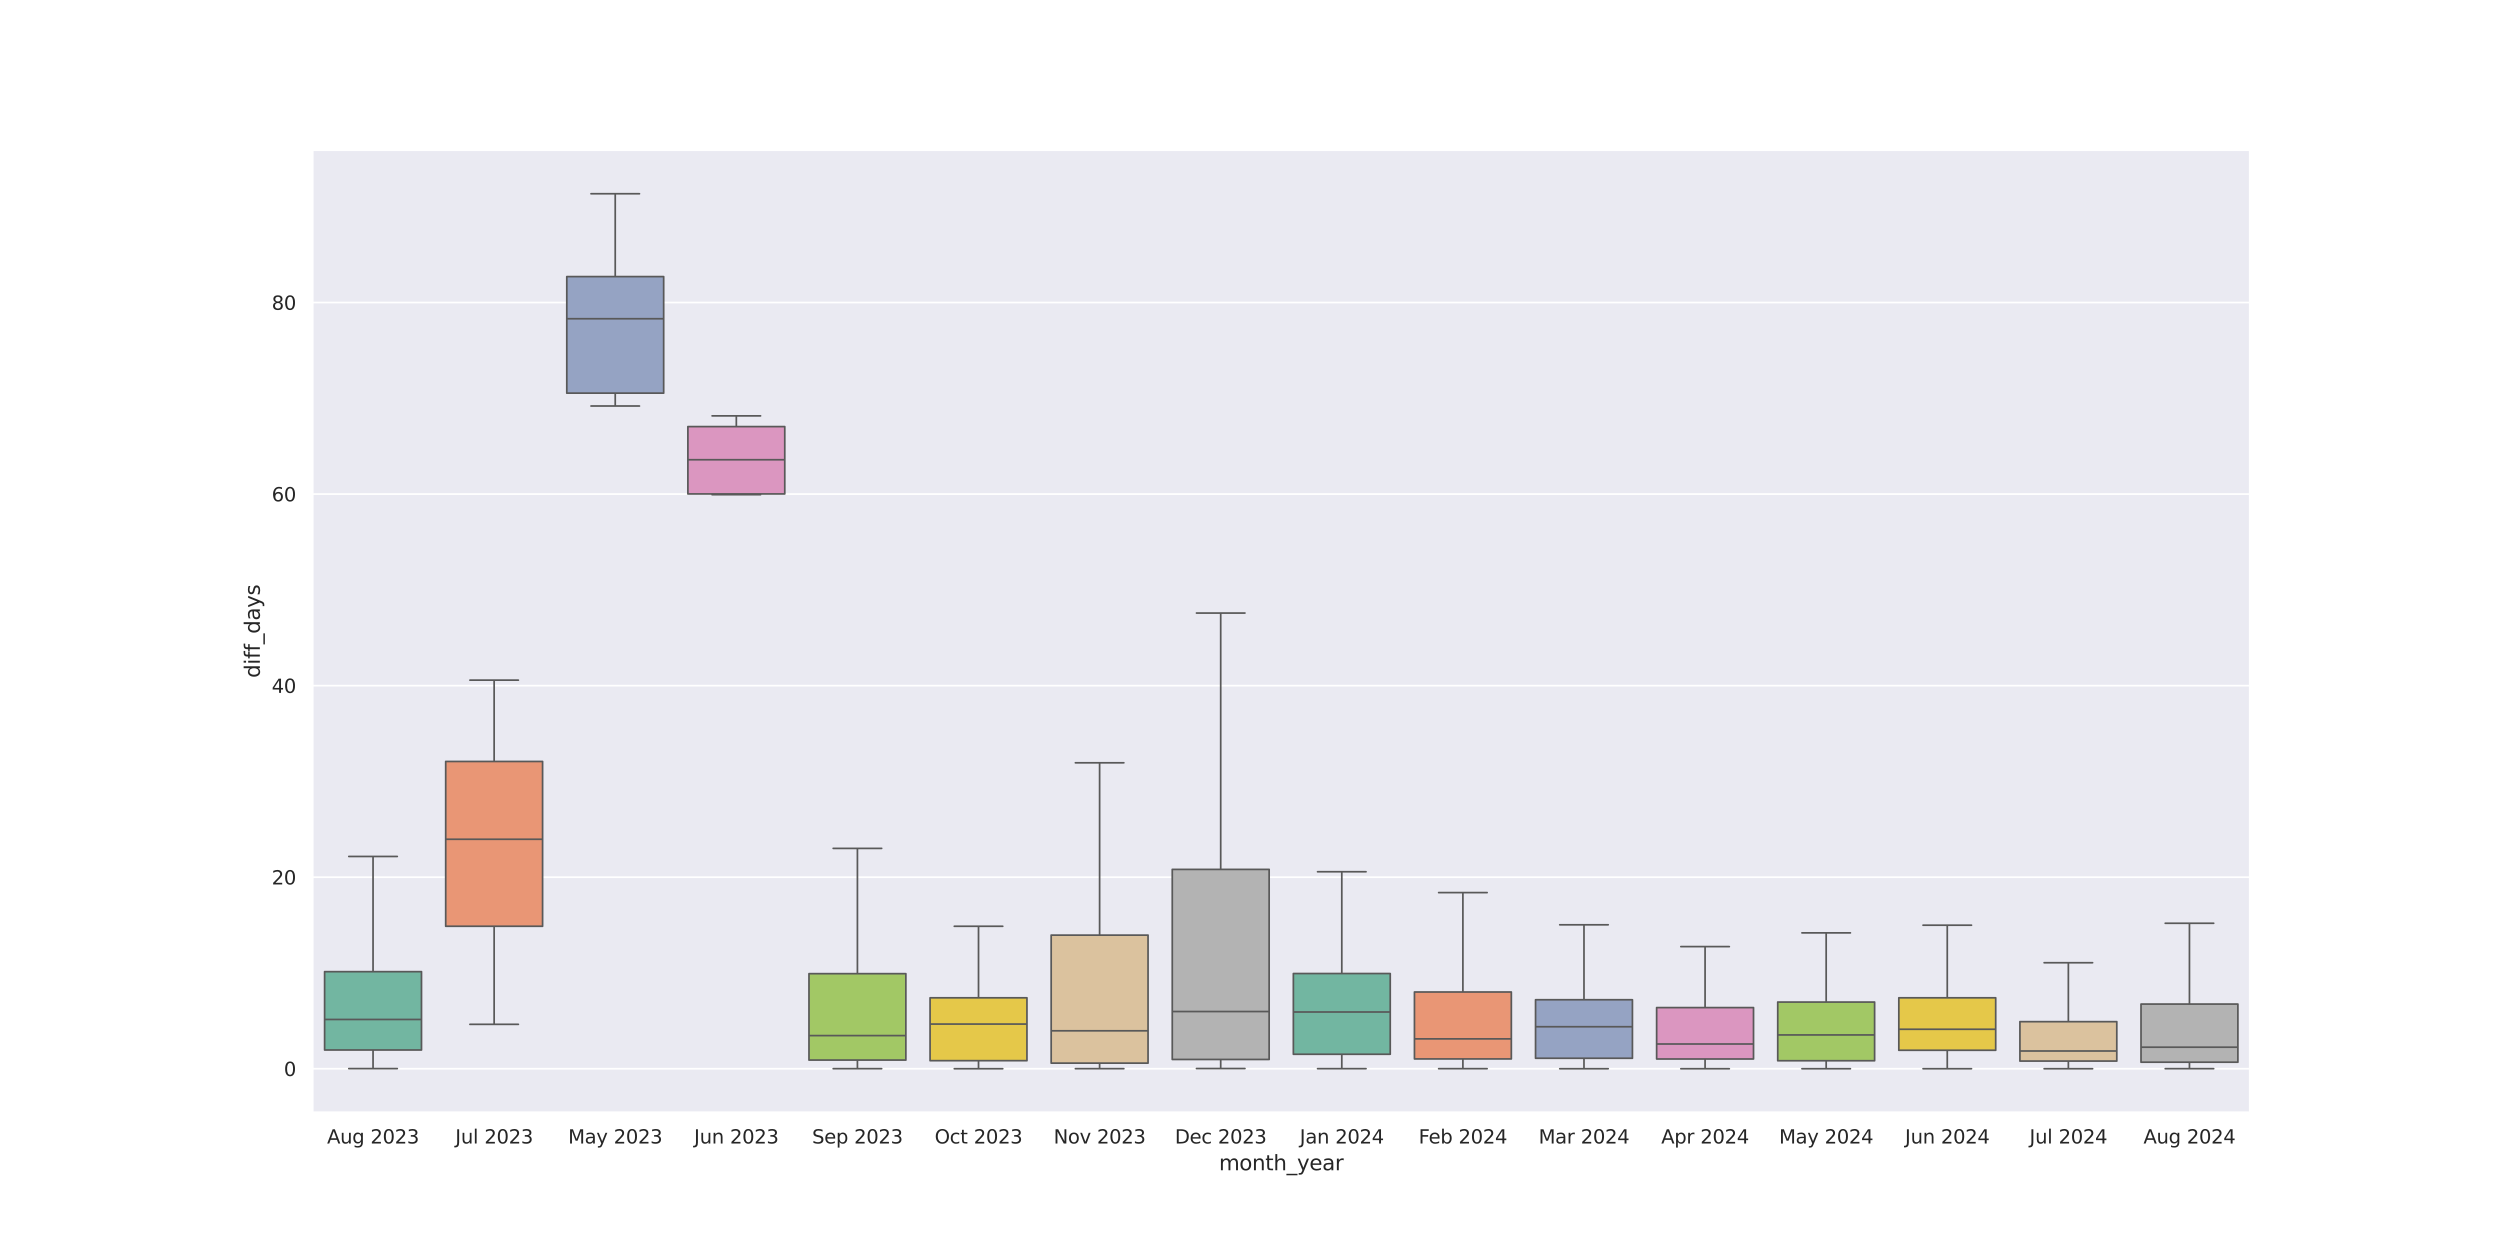 <?xml version="1.0" encoding="utf-8" standalone="no"?>
<!DOCTYPE svg PUBLIC "-//W3C//DTD SVG 1.1//EN"
  "http://www.w3.org/Graphics/SVG/1.1/DTD/svg11.dtd">
<svg xmlns:xlink="http://www.w3.org/1999/xlink" width="1440pt" height="720pt" viewBox="0 0 1440 720" xmlns="http://www.w3.org/2000/svg" version="1.1">
 <defs>
  <style type="text/css">*{stroke-linejoin: round; stroke-linecap: butt}</style>
 </defs>
 <g id="figure_1">
  <g id="patch_1">
   <path d="M 0 720 
L 1440 720 
L 1440 0 
L 0 0 
z
" style="fill: #ffffff"/>
  </g>
  <g id="axes_1">
   <g id="patch_2">
    <path d="M 180 640.8 
L 1296 640.8 
L 1296 86.4 
L 180 86.4 
z
" style="fill: #eaeaf2"/>
   </g>
   <g id="matplotlib.axis_1">
    <g id="xtick_1">
     <g id="text_1">
      <!-- Aug 2023 -->
      <g style="fill: #262626" transform="translate(188.39 658.658) scale(0.11 -0.11)">
       <defs>
        <path id="DejaVuSans-41" d="M 2188 4044 
L 1331 1722 
L 3047 1722 
L 2188 4044 
z
M 1831 4666 
L 2547 4666 
L 4325 0 
L 3669 0 
L 3244 1197 
L 1141 1197 
L 716 0 
L 50 0 
L 1831 4666 
z
" transform="scale(0.016)"/>
        <path id="DejaVuSans-75" d="M 544 1381 
L 544 3500 
L 1119 3500 
L 1119 1403 
Q 1119 906 1312 657 
Q 1506 409 1894 409 
Q 2359 409 2629 706 
Q 2900 1003 2900 1516 
L 2900 3500 
L 3475 3500 
L 3475 0 
L 2900 0 
L 2900 538 
Q 2691 219 2414 64 
Q 2138 -91 1772 -91 
Q 1169 -91 856 284 
Q 544 659 544 1381 
z
M 1991 3584 
L 1991 3584 
z
" transform="scale(0.016)"/>
        <path id="DejaVuSans-67" d="M 2906 1791 
Q 2906 2416 2648 2759 
Q 2391 3103 1925 3103 
Q 1463 3103 1205 2759 
Q 947 2416 947 1791 
Q 947 1169 1205 825 
Q 1463 481 1925 481 
Q 2391 481 2648 825 
Q 2906 1169 2906 1791 
z
M 3481 434 
Q 3481 -459 3084 -895 
Q 2688 -1331 1869 -1331 
Q 1566 -1331 1297 -1286 
Q 1028 -1241 775 -1147 
L 775 -588 
Q 1028 -725 1275 -790 
Q 1522 -856 1778 -856 
Q 2344 -856 2625 -561 
Q 2906 -266 2906 331 
L 2906 616 
Q 2728 306 2450 153 
Q 2172 0 1784 0 
Q 1141 0 747 490 
Q 353 981 353 1791 
Q 353 2603 747 3093 
Q 1141 3584 1784 3584 
Q 2172 3584 2450 3431 
Q 2728 3278 2906 2969 
L 2906 3500 
L 3481 3500 
L 3481 434 
z
" transform="scale(0.016)"/>
        <path id="DejaVuSans-20" transform="scale(0.016)"/>
        <path id="DejaVuSans-32" d="M 1228 531 
L 3431 531 
L 3431 0 
L 469 0 
L 469 531 
Q 828 903 1448 1529 
Q 2069 2156 2228 2338 
Q 2531 2678 2651 2914 
Q 2772 3150 2772 3378 
Q 2772 3750 2511 3984 
Q 2250 4219 1831 4219 
Q 1534 4219 1204 4116 
Q 875 4013 500 3803 
L 500 4441 
Q 881 4594 1212 4672 
Q 1544 4750 1819 4750 
Q 2544 4750 2975 4387 
Q 3406 4025 3406 3419 
Q 3406 3131 3298 2873 
Q 3191 2616 2906 2266 
Q 2828 2175 2409 1742 
Q 1991 1309 1228 531 
z
" transform="scale(0.016)"/>
        <path id="DejaVuSans-30" d="M 2034 4250 
Q 1547 4250 1301 3770 
Q 1056 3291 1056 2328 
Q 1056 1369 1301 889 
Q 1547 409 2034 409 
Q 2525 409 2770 889 
Q 3016 1369 3016 2328 
Q 3016 3291 2770 3770 
Q 2525 4250 2034 4250 
z
M 2034 4750 
Q 2819 4750 3233 4129 
Q 3647 3509 3647 2328 
Q 3647 1150 3233 529 
Q 2819 -91 2034 -91 
Q 1250 -91 836 529 
Q 422 1150 422 2328 
Q 422 3509 836 4129 
Q 1250 4750 2034 4750 
z
" transform="scale(0.016)"/>
        <path id="DejaVuSans-33" d="M 2597 2516 
Q 3050 2419 3304 2112 
Q 3559 1806 3559 1356 
Q 3559 666 3084 287 
Q 2609 -91 1734 -91 
Q 1441 -91 1130 -33 
Q 819 25 488 141 
L 488 750 
Q 750 597 1062 519 
Q 1375 441 1716 441 
Q 2309 441 2620 675 
Q 2931 909 2931 1356 
Q 2931 1769 2642 2001 
Q 2353 2234 1838 2234 
L 1294 2234 
L 1294 2753 
L 1863 2753 
Q 2328 2753 2575 2939 
Q 2822 3125 2822 3475 
Q 2822 3834 2567 4026 
Q 2313 4219 1838 4219 
Q 1578 4219 1281 4162 
Q 984 4106 628 3988 
L 628 4550 
Q 988 4650 1302 4700 
Q 1616 4750 1894 4750 
Q 2613 4750 3031 4423 
Q 3450 4097 3450 3541 
Q 3450 3153 3228 2886 
Q 3006 2619 2597 2516 
z
" transform="scale(0.016)"/>
       </defs>
       <use xlink:href="#DejaVuSans-41"/>
       <use xlink:href="#DejaVuSans-75" x="68.408"/>
       <use xlink:href="#DejaVuSans-67" x="131.787"/>
       <use xlink:href="#DejaVuSans-20" x="195.264"/>
       <use xlink:href="#DejaVuSans-32" x="227.051"/>
       <use xlink:href="#DejaVuSans-30" x="290.674"/>
       <use xlink:href="#DejaVuSans-32" x="354.297"/>
       <use xlink:href="#DejaVuSans-33" x="417.92"/>
      </g>
     </g>
    </g>
    <g id="xtick_2">
     <g id="text_2">
      <!-- Jul 2023 -->
      <g style="fill: #262626" transform="translate(262.243 658.658) scale(0.11 -0.11)">
       <defs>
        <path id="DejaVuSans-4a" d="M 628 4666 
L 1259 4666 
L 1259 325 
Q 1259 -519 939 -900 
Q 619 -1281 -91 -1281 
L -331 -1281 
L -331 -750 
L -134 -750 
Q 284 -750 456 -515 
Q 628 -281 628 325 
L 628 4666 
z
" transform="scale(0.016)"/>
        <path id="DejaVuSans-6c" d="M 603 4863 
L 1178 4863 
L 1178 0 
L 603 0 
L 603 4863 
z
" transform="scale(0.016)"/>
       </defs>
       <use xlink:href="#DejaVuSans-4a"/>
       <use xlink:href="#DejaVuSans-75" x="29.492"/>
       <use xlink:href="#DejaVuSans-6c" x="92.871"/>
       <use xlink:href="#DejaVuSans-20" x="120.654"/>
       <use xlink:href="#DejaVuSans-32" x="152.441"/>
       <use xlink:href="#DejaVuSans-30" x="216.064"/>
       <use xlink:href="#DejaVuSans-32" x="279.688"/>
       <use xlink:href="#DejaVuSans-33" x="343.311"/>
      </g>
     </g>
    </g>
    <g id="xtick_3">
     <g id="text_3">
      <!-- May 2023 -->
      <g style="fill: #262626" transform="translate(327.258 658.658) scale(0.11 -0.11)">
       <defs>
        <path id="DejaVuSans-4d" d="M 628 4666 
L 1569 4666 
L 2759 1491 
L 3956 4666 
L 4897 4666 
L 4897 0 
L 4281 0 
L 4281 4097 
L 3078 897 
L 2444 897 
L 1241 4097 
L 1241 0 
L 628 0 
L 628 4666 
z
" transform="scale(0.016)"/>
        <path id="DejaVuSans-61" d="M 2194 1759 
Q 1497 1759 1228 1600 
Q 959 1441 959 1056 
Q 959 750 1161 570 
Q 1363 391 1709 391 
Q 2188 391 2477 730 
Q 2766 1069 2766 1631 
L 2766 1759 
L 2194 1759 
z
M 3341 1997 
L 3341 0 
L 2766 0 
L 2766 531 
Q 2569 213 2275 61 
Q 1981 -91 1556 -91 
Q 1019 -91 701 211 
Q 384 513 384 1019 
Q 384 1609 779 1909 
Q 1175 2209 1959 2209 
L 2766 2209 
L 2766 2266 
Q 2766 2663 2505 2880 
Q 2244 3097 1772 3097 
Q 1472 3097 1187 3025 
Q 903 2953 641 2809 
L 641 3341 
Q 956 3463 1253 3523 
Q 1550 3584 1831 3584 
Q 2591 3584 2966 3190 
Q 3341 2797 3341 1997 
z
" transform="scale(0.016)"/>
        <path id="DejaVuSans-79" d="M 2059 -325 
Q 1816 -950 1584 -1140 
Q 1353 -1331 966 -1331 
L 506 -1331 
L 506 -850 
L 844 -850 
Q 1081 -850 1212 -737 
Q 1344 -625 1503 -206 
L 1606 56 
L 191 3500 
L 800 3500 
L 1894 763 
L 2988 3500 
L 3597 3500 
L 2059 -325 
z
" transform="scale(0.016)"/>
       </defs>
       <use xlink:href="#DejaVuSans-4d"/>
       <use xlink:href="#DejaVuSans-61" x="86.279"/>
       <use xlink:href="#DejaVuSans-79" x="147.559"/>
       <use xlink:href="#DejaVuSans-20" x="206.738"/>
       <use xlink:href="#DejaVuSans-32" x="238.525"/>
       <use xlink:href="#DejaVuSans-30" x="302.148"/>
       <use xlink:href="#DejaVuSans-32" x="365.771"/>
       <use xlink:href="#DejaVuSans-33" x="429.395"/>
      </g>
     </g>
    </g>
    <g id="xtick_4">
     <g id="text_4">
      <!-- Jun 2023 -->
      <g style="fill: #262626" transform="translate(399.786 658.658) scale(0.11 -0.11)">
       <defs>
        <path id="DejaVuSans-6e" d="M 3513 2113 
L 3513 0 
L 2938 0 
L 2938 2094 
Q 2938 2591 2744 2837 
Q 2550 3084 2163 3084 
Q 1697 3084 1428 2787 
Q 1159 2491 1159 1978 
L 1159 0 
L 581 0 
L 581 3500 
L 1159 3500 
L 1159 2956 
Q 1366 3272 1645 3428 
Q 1925 3584 2291 3584 
Q 2894 3584 3203 3211 
Q 3513 2838 3513 2113 
z
" transform="scale(0.016)"/>
       </defs>
       <use xlink:href="#DejaVuSans-4a"/>
       <use xlink:href="#DejaVuSans-75" x="29.492"/>
       <use xlink:href="#DejaVuSans-6e" x="92.871"/>
       <use xlink:href="#DejaVuSans-20" x="156.25"/>
       <use xlink:href="#DejaVuSans-32" x="188.037"/>
       <use xlink:href="#DejaVuSans-30" x="251.66"/>
       <use xlink:href="#DejaVuSans-32" x="315.283"/>
       <use xlink:href="#DejaVuSans-33" x="378.906"/>
      </g>
     </g>
    </g>
    <g id="xtick_5">
     <g id="text_5">
      <!-- Sep 2023 -->
      <g style="fill: #262626" transform="translate(467.762 658.658) scale(0.11 -0.11)">
       <defs>
        <path id="DejaVuSans-53" d="M 3425 4513 
L 3425 3897 
Q 3066 4069 2747 4153 
Q 2428 4238 2131 4238 
Q 1616 4238 1336 4038 
Q 1056 3838 1056 3469 
Q 1056 3159 1242 3001 
Q 1428 2844 1947 2747 
L 2328 2669 
Q 3034 2534 3370 2195 
Q 3706 1856 3706 1288 
Q 3706 609 3251 259 
Q 2797 -91 1919 -91 
Q 1588 -91 1214 -16 
Q 841 59 441 206 
L 441 856 
Q 825 641 1194 531 
Q 1563 422 1919 422 
Q 2459 422 2753 634 
Q 3047 847 3047 1241 
Q 3047 1584 2836 1778 
Q 2625 1972 2144 2069 
L 1759 2144 
Q 1053 2284 737 2584 
Q 422 2884 422 3419 
Q 422 4038 858 4394 
Q 1294 4750 2059 4750 
Q 2388 4750 2728 4690 
Q 3069 4631 3425 4513 
z
" transform="scale(0.016)"/>
        <path id="DejaVuSans-65" d="M 3597 1894 
L 3597 1613 
L 953 1613 
Q 991 1019 1311 708 
Q 1631 397 2203 397 
Q 2534 397 2845 478 
Q 3156 559 3463 722 
L 3463 178 
Q 3153 47 2828 -22 
Q 2503 -91 2169 -91 
Q 1331 -91 842 396 
Q 353 884 353 1716 
Q 353 2575 817 3079 
Q 1281 3584 2069 3584 
Q 2775 3584 3186 3129 
Q 3597 2675 3597 1894 
z
M 3022 2063 
Q 3016 2534 2758 2815 
Q 2500 3097 2075 3097 
Q 1594 3097 1305 2825 
Q 1016 2553 972 2059 
L 3022 2063 
z
" transform="scale(0.016)"/>
        <path id="DejaVuSans-70" d="M 1159 525 
L 1159 -1331 
L 581 -1331 
L 581 3500 
L 1159 3500 
L 1159 2969 
Q 1341 3281 1617 3432 
Q 1894 3584 2278 3584 
Q 2916 3584 3314 3078 
Q 3713 2572 3713 1747 
Q 3713 922 3314 415 
Q 2916 -91 2278 -91 
Q 1894 -91 1617 61 
Q 1341 213 1159 525 
z
M 3116 1747 
Q 3116 2381 2855 2742 
Q 2594 3103 2138 3103 
Q 1681 3103 1420 2742 
Q 1159 2381 1159 1747 
Q 1159 1113 1420 752 
Q 1681 391 2138 391 
Q 2594 391 2855 752 
Q 3116 1113 3116 1747 
z
" transform="scale(0.016)"/>
       </defs>
       <use xlink:href="#DejaVuSans-53"/>
       <use xlink:href="#DejaVuSans-65" x="63.477"/>
       <use xlink:href="#DejaVuSans-70" x="125"/>
       <use xlink:href="#DejaVuSans-20" x="188.477"/>
       <use xlink:href="#DejaVuSans-32" x="220.264"/>
       <use xlink:href="#DejaVuSans-30" x="283.887"/>
       <use xlink:href="#DejaVuSans-32" x="347.51"/>
       <use xlink:href="#DejaVuSans-33" x="411.133"/>
      </g>
     </g>
    </g>
    <g id="xtick_6">
     <g id="text_6">
      <!-- Oct 2023 -->
      <g style="fill: #262626" transform="translate(538.37 658.658) scale(0.11 -0.11)">
       <defs>
        <path id="DejaVuSans-4f" d="M 2522 4238 
Q 1834 4238 1429 3725 
Q 1025 3213 1025 2328 
Q 1025 1447 1429 934 
Q 1834 422 2522 422 
Q 3209 422 3611 934 
Q 4013 1447 4013 2328 
Q 4013 3213 3611 3725 
Q 3209 4238 2522 4238 
z
M 2522 4750 
Q 3503 4750 4090 4092 
Q 4678 3434 4678 2328 
Q 4678 1225 4090 567 
Q 3503 -91 2522 -91 
Q 1538 -91 948 565 
Q 359 1222 359 2328 
Q 359 3434 948 4092 
Q 1538 4750 2522 4750 
z
" transform="scale(0.016)"/>
        <path id="DejaVuSans-63" d="M 3122 3366 
L 3122 2828 
Q 2878 2963 2633 3030 
Q 2388 3097 2138 3097 
Q 1578 3097 1268 2742 
Q 959 2388 959 1747 
Q 959 1106 1268 751 
Q 1578 397 2138 397 
Q 2388 397 2633 464 
Q 2878 531 3122 666 
L 3122 134 
Q 2881 22 2623 -34 
Q 2366 -91 2075 -91 
Q 1284 -91 818 406 
Q 353 903 353 1747 
Q 353 2603 823 3093 
Q 1294 3584 2113 3584 
Q 2378 3584 2631 3529 
Q 2884 3475 3122 3366 
z
" transform="scale(0.016)"/>
        <path id="DejaVuSans-74" d="M 1172 4494 
L 1172 3500 
L 2356 3500 
L 2356 3053 
L 1172 3053 
L 1172 1153 
Q 1172 725 1289 603 
Q 1406 481 1766 481 
L 2356 481 
L 2356 0 
L 1766 0 
Q 1100 0 847 248 
Q 594 497 594 1153 
L 594 3053 
L 172 3053 
L 172 3500 
L 594 3500 
L 594 4494 
L 1172 4494 
z
" transform="scale(0.016)"/>
       </defs>
       <use xlink:href="#DejaVuSans-4f"/>
       <use xlink:href="#DejaVuSans-63" x="78.711"/>
       <use xlink:href="#DejaVuSans-74" x="133.691"/>
       <use xlink:href="#DejaVuSans-20" x="172.9"/>
       <use xlink:href="#DejaVuSans-32" x="204.688"/>
       <use xlink:href="#DejaVuSans-30" x="268.311"/>
       <use xlink:href="#DejaVuSans-32" x="331.934"/>
       <use xlink:href="#DejaVuSans-33" x="395.557"/>
      </g>
     </g>
    </g>
    <g id="xtick_7">
     <g id="text_7">
      <!-- Nov 2023 -->
      <g style="fill: #262626" transform="translate(606.894 658.658) scale(0.11 -0.11)">
       <defs>
        <path id="DejaVuSans-4e" d="M 628 4666 
L 1478 4666 
L 3547 763 
L 3547 4666 
L 4159 4666 
L 4159 0 
L 3309 0 
L 1241 3903 
L 1241 0 
L 628 0 
L 628 4666 
z
" transform="scale(0.016)"/>
        <path id="DejaVuSans-6f" d="M 1959 3097 
Q 1497 3097 1228 2736 
Q 959 2375 959 1747 
Q 959 1119 1226 758 
Q 1494 397 1959 397 
Q 2419 397 2687 759 
Q 2956 1122 2956 1747 
Q 2956 2369 2687 2733 
Q 2419 3097 1959 3097 
z
M 1959 3584 
Q 2709 3584 3137 3096 
Q 3566 2609 3566 1747 
Q 3566 888 3137 398 
Q 2709 -91 1959 -91 
Q 1206 -91 779 398 
Q 353 888 353 1747 
Q 353 2609 779 3096 
Q 1206 3584 1959 3584 
z
" transform="scale(0.016)"/>
        <path id="DejaVuSans-76" d="M 191 3500 
L 800 3500 
L 1894 563 
L 2988 3500 
L 3597 3500 
L 2284 0 
L 1503 0 
L 191 3500 
z
" transform="scale(0.016)"/>
       </defs>
       <use xlink:href="#DejaVuSans-4e"/>
       <use xlink:href="#DejaVuSans-6f" x="74.805"/>
       <use xlink:href="#DejaVuSans-76" x="135.986"/>
       <use xlink:href="#DejaVuSans-20" x="195.166"/>
       <use xlink:href="#DejaVuSans-32" x="226.953"/>
       <use xlink:href="#DejaVuSans-30" x="290.576"/>
       <use xlink:href="#DejaVuSans-32" x="354.199"/>
       <use xlink:href="#DejaVuSans-33" x="417.822"/>
      </g>
     </g>
    </g>
    <g id="xtick_8">
     <g id="text_8">
      <!-- Dec 2023 -->
      <g style="fill: #262626" transform="translate(676.736 658.658) scale(0.11 -0.11)">
       <defs>
        <path id="DejaVuSans-44" d="M 1259 4147 
L 1259 519 
L 2022 519 
Q 2988 519 3436 956 
Q 3884 1394 3884 2338 
Q 3884 3275 3436 3711 
Q 2988 4147 2022 4147 
L 1259 4147 
z
M 628 4666 
L 1925 4666 
Q 3281 4666 3915 4102 
Q 4550 3538 4550 2338 
Q 4550 1131 3912 565 
Q 3275 0 1925 0 
L 628 0 
L 628 4666 
z
" transform="scale(0.016)"/>
       </defs>
       <use xlink:href="#DejaVuSans-44"/>
       <use xlink:href="#DejaVuSans-65" x="77.002"/>
       <use xlink:href="#DejaVuSans-63" x="138.525"/>
       <use xlink:href="#DejaVuSans-20" x="193.506"/>
       <use xlink:href="#DejaVuSans-32" x="225.293"/>
       <use xlink:href="#DejaVuSans-30" x="288.916"/>
       <use xlink:href="#DejaVuSans-32" x="352.539"/>
       <use xlink:href="#DejaVuSans-33" x="416.162"/>
      </g>
     </g>
    </g>
    <g id="xtick_9">
     <g id="text_9">
      <!-- Jan 2024 -->
      <g style="fill: #262626" transform="translate(748.651 658.658) scale(0.11 -0.11)">
       <defs>
        <path id="DejaVuSans-34" d="M 2419 4116 
L 825 1625 
L 2419 1625 
L 2419 4116 
z
M 2253 4666 
L 3047 4666 
L 3047 1625 
L 3713 1625 
L 3713 1100 
L 3047 1100 
L 3047 0 
L 2419 0 
L 2419 1100 
L 313 1100 
L 313 1709 
L 2253 4666 
z
" transform="scale(0.016)"/>
       </defs>
       <use xlink:href="#DejaVuSans-4a"/>
       <use xlink:href="#DejaVuSans-61" x="29.492"/>
       <use xlink:href="#DejaVuSans-6e" x="90.771"/>
       <use xlink:href="#DejaVuSans-20" x="154.15"/>
       <use xlink:href="#DejaVuSans-32" x="185.938"/>
       <use xlink:href="#DejaVuSans-30" x="249.561"/>
       <use xlink:href="#DejaVuSans-32" x="313.184"/>
       <use xlink:href="#DejaVuSans-34" x="376.807"/>
      </g>
     </g>
    </g>
    <g id="xtick_10">
     <g id="text_10">
      <!-- Feb 2024 -->
      <g style="fill: #262626" transform="translate(817.143 658.658) scale(0.11 -0.11)">
       <defs>
        <path id="DejaVuSans-46" d="M 628 4666 
L 3309 4666 
L 3309 4134 
L 1259 4134 
L 1259 2759 
L 3109 2759 
L 3109 2228 
L 1259 2228 
L 1259 0 
L 628 0 
L 628 4666 
z
" transform="scale(0.016)"/>
        <path id="DejaVuSans-62" d="M 3116 1747 
Q 3116 2381 2855 2742 
Q 2594 3103 2138 3103 
Q 1681 3103 1420 2742 
Q 1159 2381 1159 1747 
Q 1159 1113 1420 752 
Q 1681 391 2138 391 
Q 2594 391 2855 752 
Q 3116 1113 3116 1747 
z
M 1159 2969 
Q 1341 3281 1617 3432 
Q 1894 3584 2278 3584 
Q 2916 3584 3314 3078 
Q 3713 2572 3713 1747 
Q 3713 922 3314 415 
Q 2916 -91 2278 -91 
Q 1894 -91 1617 61 
Q 1341 213 1159 525 
L 1159 0 
L 581 0 
L 581 4863 
L 1159 4863 
L 1159 2969 
z
" transform="scale(0.016)"/>
       </defs>
       <use xlink:href="#DejaVuSans-46"/>
       <use xlink:href="#DejaVuSans-65" x="52.02"/>
       <use xlink:href="#DejaVuSans-62" x="113.543"/>
       <use xlink:href="#DejaVuSans-20" x="177.02"/>
       <use xlink:href="#DejaVuSans-32" x="208.807"/>
       <use xlink:href="#DejaVuSans-30" x="272.43"/>
       <use xlink:href="#DejaVuSans-32" x="336.053"/>
       <use xlink:href="#DejaVuSans-34" x="399.676"/>
      </g>
     </g>
    </g>
    <g id="xtick_11">
     <g id="text_11">
      <!-- Mar 2024 -->
      <g style="fill: #262626" transform="translate(886.253 658.658) scale(0.11 -0.11)">
       <defs>
        <path id="DejaVuSans-72" d="M 2631 2963 
Q 2534 3019 2420 3045 
Q 2306 3072 2169 3072 
Q 1681 3072 1420 2755 
Q 1159 2438 1159 1844 
L 1159 0 
L 581 0 
L 581 3500 
L 1159 3500 
L 1159 2956 
Q 1341 3275 1631 3429 
Q 1922 3584 2338 3584 
Q 2397 3584 2469 3576 
Q 2541 3569 2628 3553 
L 2631 2963 
z
" transform="scale(0.016)"/>
       </defs>
       <use xlink:href="#DejaVuSans-4d"/>
       <use xlink:href="#DejaVuSans-61" x="86.279"/>
       <use xlink:href="#DejaVuSans-72" x="147.559"/>
       <use xlink:href="#DejaVuSans-20" x="188.672"/>
       <use xlink:href="#DejaVuSans-32" x="220.459"/>
       <use xlink:href="#DejaVuSans-30" x="284.082"/>
       <use xlink:href="#DejaVuSans-32" x="347.705"/>
       <use xlink:href="#DejaVuSans-34" x="411.328"/>
      </g>
     </g>
    </g>
    <g id="xtick_12">
     <g id="text_12">
      <!-- Apr 2024 -->
      <g style="fill: #262626" transform="translate(956.865 658.658) scale(0.11 -0.11)">
       <use xlink:href="#DejaVuSans-41"/>
       <use xlink:href="#DejaVuSans-70" x="68.408"/>
       <use xlink:href="#DejaVuSans-72" x="131.885"/>
       <use xlink:href="#DejaVuSans-20" x="172.998"/>
       <use xlink:href="#DejaVuSans-32" x="204.785"/>
       <use xlink:href="#DejaVuSans-30" x="268.408"/>
       <use xlink:href="#DejaVuSans-32" x="332.031"/>
       <use xlink:href="#DejaVuSans-34" x="395.654"/>
      </g>
     </g>
    </g>
    <g id="xtick_13">
     <g id="text_13">
      <!-- May 2024 -->
      <g style="fill: #262626" transform="translate(1024.758 658.658) scale(0.11 -0.11)">
       <use xlink:href="#DejaVuSans-4d"/>
       <use xlink:href="#DejaVuSans-61" x="86.279"/>
       <use xlink:href="#DejaVuSans-79" x="147.559"/>
       <use xlink:href="#DejaVuSans-20" x="206.738"/>
       <use xlink:href="#DejaVuSans-32" x="238.525"/>
       <use xlink:href="#DejaVuSans-30" x="302.148"/>
       <use xlink:href="#DejaVuSans-32" x="365.771"/>
       <use xlink:href="#DejaVuSans-34" x="429.395"/>
      </g>
     </g>
    </g>
    <g id="xtick_14">
     <g id="text_14">
      <!-- Jun 2024 -->
      <g style="fill: #262626" transform="translate(1097.286 658.658) scale(0.11 -0.11)">
       <use xlink:href="#DejaVuSans-4a"/>
       <use xlink:href="#DejaVuSans-75" x="29.492"/>
       <use xlink:href="#DejaVuSans-6e" x="92.871"/>
       <use xlink:href="#DejaVuSans-20" x="156.25"/>
       <use xlink:href="#DejaVuSans-32" x="188.037"/>
       <use xlink:href="#DejaVuSans-30" x="251.66"/>
       <use xlink:href="#DejaVuSans-32" x="315.283"/>
       <use xlink:href="#DejaVuSans-34" x="378.906"/>
      </g>
     </g>
    </g>
    <g id="xtick_15">
     <g id="text_15">
      <!-- Jul 2024 -->
      <g style="fill: #262626" transform="translate(1168.993 658.658) scale(0.11 -0.11)">
       <use xlink:href="#DejaVuSans-4a"/>
       <use xlink:href="#DejaVuSans-75" x="29.492"/>
       <use xlink:href="#DejaVuSans-6c" x="92.871"/>
       <use xlink:href="#DejaVuSans-20" x="120.654"/>
       <use xlink:href="#DejaVuSans-32" x="152.441"/>
       <use xlink:href="#DejaVuSans-30" x="216.064"/>
       <use xlink:href="#DejaVuSans-32" x="279.688"/>
       <use xlink:href="#DejaVuSans-34" x="343.311"/>
      </g>
     </g>
    </g>
    <g id="xtick_16">
     <g id="text_16">
      <!-- Aug 2024 -->
      <g style="fill: #262626" transform="translate(1234.64 658.658) scale(0.11 -0.11)">
       <use xlink:href="#DejaVuSans-41"/>
       <use xlink:href="#DejaVuSans-75" x="68.408"/>
       <use xlink:href="#DejaVuSans-67" x="131.787"/>
       <use xlink:href="#DejaVuSans-20" x="195.264"/>
       <use xlink:href="#DejaVuSans-32" x="227.051"/>
       <use xlink:href="#DejaVuSans-30" x="290.674"/>
       <use xlink:href="#DejaVuSans-32" x="354.297"/>
       <use xlink:href="#DejaVuSans-34" x="417.92"/>
      </g>
     </g>
    </g>
    <g id="text_17">
     <!-- month_year -->
     <g style="fill: #262626" transform="translate(702.141 674.064) scale(0.12 -0.12)">
      <defs>
       <path id="DejaVuSans-6d" d="M 3328 2828 
Q 3544 3216 3844 3400 
Q 4144 3584 4550 3584 
Q 5097 3584 5394 3201 
Q 5691 2819 5691 2113 
L 5691 0 
L 5113 0 
L 5113 2094 
Q 5113 2597 4934 2840 
Q 4756 3084 4391 3084 
Q 3944 3084 3684 2787 
Q 3425 2491 3425 1978 
L 3425 0 
L 2847 0 
L 2847 2094 
Q 2847 2600 2669 2842 
Q 2491 3084 2119 3084 
Q 1678 3084 1418 2786 
Q 1159 2488 1159 1978 
L 1159 0 
L 581 0 
L 581 3500 
L 1159 3500 
L 1159 2956 
Q 1356 3278 1631 3431 
Q 1906 3584 2284 3584 
Q 2666 3584 2933 3390 
Q 3200 3197 3328 2828 
z
" transform="scale(0.016)"/>
       <path id="DejaVuSans-68" d="M 3513 2113 
L 3513 0 
L 2938 0 
L 2938 2094 
Q 2938 2591 2744 2837 
Q 2550 3084 2163 3084 
Q 1697 3084 1428 2787 
Q 1159 2491 1159 1978 
L 1159 0 
L 581 0 
L 581 4863 
L 1159 4863 
L 1159 2956 
Q 1366 3272 1645 3428 
Q 1925 3584 2291 3584 
Q 2894 3584 3203 3211 
Q 3513 2838 3513 2113 
z
" transform="scale(0.016)"/>
       <path id="DejaVuSans-5f" d="M 3263 -1063 
L 3263 -1509 
L -63 -1509 
L -63 -1063 
L 3263 -1063 
z
" transform="scale(0.016)"/>
      </defs>
      <use xlink:href="#DejaVuSans-6d"/>
      <use xlink:href="#DejaVuSans-6f" x="97.412"/>
      <use xlink:href="#DejaVuSans-6e" x="158.594"/>
      <use xlink:href="#DejaVuSans-74" x="221.973"/>
      <use xlink:href="#DejaVuSans-68" x="261.182"/>
      <use xlink:href="#DejaVuSans-5f" x="324.561"/>
      <use xlink:href="#DejaVuSans-79" x="374.561"/>
      <use xlink:href="#DejaVuSans-65" x="433.74"/>
      <use xlink:href="#DejaVuSans-61" x="495.264"/>
      <use xlink:href="#DejaVuSans-72" x="556.543"/>
     </g>
    </g>
   </g>
   <g id="matplotlib.axis_2">
    <g id="ytick_1">
     <g id="line2d_1">
      <path d="M 180 615.6 
L 1296 615.6 
" clip-path="url(#p947a2f5a24)" style="fill: none; stroke: #ffffff; stroke-linecap: round"/>
     </g>
     <g id="text_18">
      <!-- 0 -->
      <g style="fill: #262626" transform="translate(163.501 619.779) scale(0.11 -0.11)">
       <use xlink:href="#DejaVuSans-30"/>
      </g>
     </g>
    </g>
    <g id="ytick_2">
     <g id="line2d_2">
      <path d="M 180 505.265 
L 1296 505.265 
" clip-path="url(#p947a2f5a24)" style="fill: none; stroke: #ffffff; stroke-linecap: round"/>
     </g>
     <g id="text_19">
      <!-- 20 -->
      <g style="fill: #262626" transform="translate(156.502 509.445) scale(0.11 -0.11)">
       <use xlink:href="#DejaVuSans-32"/>
       <use xlink:href="#DejaVuSans-30" x="63.623"/>
      </g>
     </g>
    </g>
    <g id="ytick_3">
     <g id="line2d_3">
      <path d="M 180 394.931 
L 1296 394.931 
" clip-path="url(#p947a2f5a24)" style="fill: none; stroke: #ffffff; stroke-linecap: round"/>
     </g>
     <g id="text_20">
      <!-- 40 -->
      <g style="fill: #262626" transform="translate(156.502 399.11) scale(0.11 -0.11)">
       <use xlink:href="#DejaVuSans-34"/>
       <use xlink:href="#DejaVuSans-30" x="63.623"/>
      </g>
     </g>
    </g>
    <g id="ytick_4">
     <g id="line2d_4">
      <path d="M 180 284.596 
L 1296 284.596 
" clip-path="url(#p947a2f5a24)" style="fill: none; stroke: #ffffff; stroke-linecap: round"/>
     </g>
     <g id="text_21">
      <!-- 60 -->
      <g style="fill: #262626" transform="translate(156.502 288.775) scale(0.11 -0.11)">
       <defs>
        <path id="DejaVuSans-36" d="M 2113 2584 
Q 1688 2584 1439 2293 
Q 1191 2003 1191 1497 
Q 1191 994 1439 701 
Q 1688 409 2113 409 
Q 2538 409 2786 701 
Q 3034 994 3034 1497 
Q 3034 2003 2786 2293 
Q 2538 2584 2113 2584 
z
M 3366 4563 
L 3366 3988 
Q 3128 4100 2886 4159 
Q 2644 4219 2406 4219 
Q 1781 4219 1451 3797 
Q 1122 3375 1075 2522 
Q 1259 2794 1537 2939 
Q 1816 3084 2150 3084 
Q 2853 3084 3261 2657 
Q 3669 2231 3669 1497 
Q 3669 778 3244 343 
Q 2819 -91 2113 -91 
Q 1303 -91 875 529 
Q 447 1150 447 2328 
Q 447 3434 972 4092 
Q 1497 4750 2381 4750 
Q 2619 4750 2861 4703 
Q 3103 4656 3366 4563 
z
" transform="scale(0.016)"/>
       </defs>
       <use xlink:href="#DejaVuSans-36"/>
       <use xlink:href="#DejaVuSans-30" x="63.623"/>
      </g>
     </g>
    </g>
    <g id="ytick_5">
     <g id="line2d_5">
      <path d="M 180 174.261 
L 1296 174.261 
" clip-path="url(#p947a2f5a24)" style="fill: none; stroke: #ffffff; stroke-linecap: round"/>
     </g>
     <g id="text_22">
      <!-- 80 -->
      <g style="fill: #262626" transform="translate(156.502 178.441) scale(0.11 -0.11)">
       <defs>
        <path id="DejaVuSans-38" d="M 2034 2216 
Q 1584 2216 1326 1975 
Q 1069 1734 1069 1313 
Q 1069 891 1326 650 
Q 1584 409 2034 409 
Q 2484 409 2743 651 
Q 3003 894 3003 1313 
Q 3003 1734 2745 1975 
Q 2488 2216 2034 2216 
z
M 1403 2484 
Q 997 2584 770 2862 
Q 544 3141 544 3541 
Q 544 4100 942 4425 
Q 1341 4750 2034 4750 
Q 2731 4750 3128 4425 
Q 3525 4100 3525 3541 
Q 3525 3141 3298 2862 
Q 3072 2584 2669 2484 
Q 3125 2378 3379 2068 
Q 3634 1759 3634 1313 
Q 3634 634 3220 271 
Q 2806 -91 2034 -91 
Q 1263 -91 848 271 
Q 434 634 434 1313 
Q 434 1759 690 2068 
Q 947 2378 1403 2484 
z
M 1172 3481 
Q 1172 3119 1398 2916 
Q 1625 2713 2034 2713 
Q 2441 2713 2670 2916 
Q 2900 3119 2900 3481 
Q 2900 3844 2670 4047 
Q 2441 4250 2034 4250 
Q 1625 4250 1398 4047 
Q 1172 3844 1172 3481 
z
" transform="scale(0.016)"/>
       </defs>
       <use xlink:href="#DejaVuSans-38"/>
       <use xlink:href="#DejaVuSans-30" x="63.623"/>
      </g>
     </g>
    </g>
    <g id="text_23">
     <!-- diff_days -->
     <g style="fill: #262626" transform="translate(149.673 390.463) rotate(-90) scale(0.12 -0.12)">
      <defs>
       <path id="DejaVuSans-64" d="M 2906 2969 
L 2906 4863 
L 3481 4863 
L 3481 0 
L 2906 0 
L 2906 525 
Q 2725 213 2448 61 
Q 2172 -91 1784 -91 
Q 1150 -91 751 415 
Q 353 922 353 1747 
Q 353 2572 751 3078 
Q 1150 3584 1784 3584 
Q 2172 3584 2448 3432 
Q 2725 3281 2906 2969 
z
M 947 1747 
Q 947 1113 1208 752 
Q 1469 391 1925 391 
Q 2381 391 2643 752 
Q 2906 1113 2906 1747 
Q 2906 2381 2643 2742 
Q 2381 3103 1925 3103 
Q 1469 3103 1208 2742 
Q 947 2381 947 1747 
z
" transform="scale(0.016)"/>
       <path id="DejaVuSans-69" d="M 603 3500 
L 1178 3500 
L 1178 0 
L 603 0 
L 603 3500 
z
M 603 4863 
L 1178 4863 
L 1178 4134 
L 603 4134 
L 603 4863 
z
" transform="scale(0.016)"/>
       <path id="DejaVuSans-66" d="M 2375 4863 
L 2375 4384 
L 1825 4384 
Q 1516 4384 1395 4259 
Q 1275 4134 1275 3809 
L 1275 3500 
L 2222 3500 
L 2222 3053 
L 1275 3053 
L 1275 0 
L 697 0 
L 697 3053 
L 147 3053 
L 147 3500 
L 697 3500 
L 697 3744 
Q 697 4328 969 4595 
Q 1241 4863 1831 4863 
L 2375 4863 
z
" transform="scale(0.016)"/>
       <path id="DejaVuSans-73" d="M 2834 3397 
L 2834 2853 
Q 2591 2978 2328 3040 
Q 2066 3103 1784 3103 
Q 1356 3103 1142 2972 
Q 928 2841 928 2578 
Q 928 2378 1081 2264 
Q 1234 2150 1697 2047 
L 1894 2003 
Q 2506 1872 2764 1633 
Q 3022 1394 3022 966 
Q 3022 478 2636 193 
Q 2250 -91 1575 -91 
Q 1294 -91 989 -36 
Q 684 19 347 128 
L 347 722 
Q 666 556 975 473 
Q 1284 391 1588 391 
Q 1994 391 2212 530 
Q 2431 669 2431 922 
Q 2431 1156 2273 1281 
Q 2116 1406 1581 1522 
L 1381 1569 
Q 847 1681 609 1914 
Q 372 2147 372 2553 
Q 372 3047 722 3315 
Q 1072 3584 1716 3584 
Q 2034 3584 2315 3537 
Q 2597 3491 2834 3397 
z
" transform="scale(0.016)"/>
      </defs>
      <use xlink:href="#DejaVuSans-64"/>
      <use xlink:href="#DejaVuSans-69" x="63.477"/>
      <use xlink:href="#DejaVuSans-66" x="91.26"/>
      <use xlink:href="#DejaVuSans-66" x="126.465"/>
      <use xlink:href="#DejaVuSans-5f" x="161.67"/>
      <use xlink:href="#DejaVuSans-64" x="211.67"/>
      <use xlink:href="#DejaVuSans-61" x="275.146"/>
      <use xlink:href="#DejaVuSans-79" x="336.426"/>
      <use xlink:href="#DejaVuSans-73" x="395.605"/>
     </g>
    </g>
   </g>
   <g id="patch_3">
    <path d="M 186.975 604.804 
L 242.775 604.804 
L 242.775 559.665 
L 186.975 559.665 
L 186.975 604.804 
z
" clip-path="url(#p947a2f5a24)" style="fill: #72b6a1; stroke: #595959; stroke-linejoin: miter"/>
   </g>
   <g id="line2d_6">
    <path d="M 214.875 604.804 
L 214.875 615.51 
" clip-path="url(#p947a2f5a24)" style="fill: none; stroke: #595959"/>
   </g>
   <g id="line2d_7">
    <path d="M 214.875 559.665 
L 214.875 493.319 
" clip-path="url(#p947a2f5a24)" style="fill: none; stroke: #595959"/>
   </g>
   <g id="line2d_8">
    <path d="M 200.925 615.51 
L 228.825 615.51 
" clip-path="url(#p947a2f5a24)" style="fill: none; stroke: #595959; stroke-linecap: round"/>
   </g>
   <g id="line2d_9">
    <path d="M 200.925 493.319 
L 228.825 493.319 
" clip-path="url(#p947a2f5a24)" style="fill: none; stroke: #595959; stroke-linecap: round"/>
   </g>
   <g id="patch_4">
    <path d="M 256.725 533.523 
L 312.525 533.523 
L 312.525 438.592 
L 256.725 438.592 
L 256.725 533.523 
z
" clip-path="url(#p947a2f5a24)" style="fill: #e99675; stroke: #595959; stroke-linejoin: miter"/>
   </g>
   <g id="line2d_10">
    <path d="M 284.625 533.523 
L 284.625 590.028 
" clip-path="url(#p947a2f5a24)" style="fill: none; stroke: #595959"/>
   </g>
   <g id="line2d_11">
    <path d="M 284.625 438.592 
L 284.625 391.775 
" clip-path="url(#p947a2f5a24)" style="fill: none; stroke: #595959"/>
   </g>
   <g id="line2d_12">
    <path d="M 270.675 590.028 
L 298.575 590.028 
" clip-path="url(#p947a2f5a24)" style="fill: none; stroke: #595959; stroke-linecap: round"/>
   </g>
   <g id="line2d_13">
    <path d="M 270.675 391.775 
L 298.575 391.775 
" clip-path="url(#p947a2f5a24)" style="fill: none; stroke: #595959; stroke-linecap: round"/>
   </g>
   <g id="patch_5">
    <path d="M 326.475 226.459 
L 382.275 226.459 
L 382.275 159.336 
L 326.475 159.336 
L 326.475 226.459 
z
" clip-path="url(#p947a2f5a24)" style="fill: #95a3c3; stroke: #595959; stroke-linejoin: miter"/>
   </g>
   <g id="line2d_14">
    <path d="M 354.375 226.459 
L 354.375 233.872 
" clip-path="url(#p947a2f5a24)" style="fill: none; stroke: #595959"/>
   </g>
   <g id="line2d_15">
    <path d="M 354.375 159.336 
L 354.375 111.6 
" clip-path="url(#p947a2f5a24)" style="fill: none; stroke: #595959"/>
   </g>
   <g id="line2d_16">
    <path d="M 340.425 233.872 
L 368.325 233.872 
" clip-path="url(#p947a2f5a24)" style="fill: none; stroke: #595959; stroke-linecap: round"/>
   </g>
   <g id="line2d_17">
    <path d="M 340.425 111.6 
L 368.325 111.6 
" clip-path="url(#p947a2f5a24)" style="fill: none; stroke: #595959; stroke-linecap: round"/>
   </g>
   <g id="patch_6">
    <path d="M 396.225 284.498 
L 452.025 284.498 
L 452.025 245.717 
L 396.225 245.717 
L 396.225 284.498 
z
" clip-path="url(#p947a2f5a24)" style="fill: #db96c0; stroke: #595959; stroke-linejoin: miter"/>
   </g>
   <g id="line2d_18">
    <path d="M 424.125 284.498 
L 424.125 284.942 
" clip-path="url(#p947a2f5a24)" style="fill: none; stroke: #595959"/>
   </g>
   <g id="line2d_19">
    <path d="M 424.125 245.717 
L 424.125 239.539 
" clip-path="url(#p947a2f5a24)" style="fill: none; stroke: #595959"/>
   </g>
   <g id="line2d_20">
    <path d="M 410.175 284.942 
L 438.075 284.942 
" clip-path="url(#p947a2f5a24)" style="fill: none; stroke: #595959; stroke-linecap: round"/>
   </g>
   <g id="line2d_21">
    <path d="M 410.175 239.539 
L 438.075 239.539 
" clip-path="url(#p947a2f5a24)" style="fill: none; stroke: #595959; stroke-linecap: round"/>
   </g>
   <g id="patch_7">
    <path d="M 465.975 610.616 
L 521.775 610.616 
L 521.775 560.841 
L 465.975 560.841 
L 465.975 610.616 
z
" clip-path="url(#p947a2f5a24)" style="fill: #a2c865; stroke: #595959; stroke-linejoin: miter"/>
   </g>
   <g id="line2d_22">
    <path d="M 493.875 610.616 
L 493.875 615.569 
" clip-path="url(#p947a2f5a24)" style="fill: none; stroke: #595959"/>
   </g>
   <g id="line2d_23">
    <path d="M 493.875 560.841 
L 493.875 488.659 
" clip-path="url(#p947a2f5a24)" style="fill: none; stroke: #595959"/>
   </g>
   <g id="line2d_24">
    <path d="M 479.925 615.569 
L 507.825 615.569 
" clip-path="url(#p947a2f5a24)" style="fill: none; stroke: #595959; stroke-linecap: round"/>
   </g>
   <g id="line2d_25">
    <path d="M 479.925 488.659 
L 507.825 488.659 
" clip-path="url(#p947a2f5a24)" style="fill: none; stroke: #595959; stroke-linecap: round"/>
   </g>
   <g id="patch_8">
    <path d="M 535.725 610.956 
L 591.525 610.956 
L 591.525 574.747 
L 535.725 574.747 
L 535.725 610.956 
z
" clip-path="url(#p947a2f5a24)" style="fill: #e5c849; stroke: #595959; stroke-linejoin: miter"/>
   </g>
   <g id="line2d_26">
    <path d="M 563.625 610.956 
L 563.625 615.589 
" clip-path="url(#p947a2f5a24)" style="fill: none; stroke: #595959"/>
   </g>
   <g id="line2d_27">
    <path d="M 563.625 574.747 
L 563.625 533.542 
" clip-path="url(#p947a2f5a24)" style="fill: none; stroke: #595959"/>
   </g>
   <g id="line2d_28">
    <path d="M 549.675 615.589 
L 577.575 615.589 
" clip-path="url(#p947a2f5a24)" style="fill: none; stroke: #595959; stroke-linecap: round"/>
   </g>
   <g id="line2d_29">
    <path d="M 549.675 533.542 
L 577.575 533.542 
" clip-path="url(#p947a2f5a24)" style="fill: none; stroke: #595959; stroke-linecap: round"/>
   </g>
   <g id="patch_9">
    <path d="M 605.475 612.363 
L 661.275 612.363 
L 661.275 538.622 
L 605.475 538.622 
L 605.475 612.363 
z
" clip-path="url(#p947a2f5a24)" style="fill: #dbc29e; stroke: #595959; stroke-linejoin: miter"/>
   </g>
   <g id="line2d_30">
    <path d="M 633.375 612.363 
L 633.375 615.567 
" clip-path="url(#p947a2f5a24)" style="fill: none; stroke: #595959"/>
   </g>
   <g id="line2d_31">
    <path d="M 633.375 538.622 
L 633.375 439.364 
" clip-path="url(#p947a2f5a24)" style="fill: none; stroke: #595959"/>
   </g>
   <g id="line2d_32">
    <path d="M 619.425 615.567 
L 647.325 615.567 
" clip-path="url(#p947a2f5a24)" style="fill: none; stroke: #595959; stroke-linecap: round"/>
   </g>
   <g id="line2d_33">
    <path d="M 619.425 439.364 
L 647.325 439.364 
" clip-path="url(#p947a2f5a24)" style="fill: none; stroke: #595959; stroke-linecap: round"/>
   </g>
   <g id="patch_10">
    <path d="M 675.225 610.244 
L 731.025 610.244 
L 731.025 500.757 
L 675.225 500.757 
L 675.225 610.244 
z
" clip-path="url(#p947a2f5a24)" style="fill: #b3b3b3; stroke: #595959; stroke-linejoin: miter"/>
   </g>
   <g id="line2d_34">
    <path d="M 703.125 610.244 
L 703.125 615.476 
" clip-path="url(#p947a2f5a24)" style="fill: none; stroke: #595959"/>
   </g>
   <g id="line2d_35">
    <path d="M 703.125 500.757 
L 703.125 353.112 
" clip-path="url(#p947a2f5a24)" style="fill: none; stroke: #595959"/>
   </g>
   <g id="line2d_36">
    <path d="M 689.175 615.476 
L 717.075 615.476 
" clip-path="url(#p947a2f5a24)" style="fill: none; stroke: #595959; stroke-linecap: round"/>
   </g>
   <g id="line2d_37">
    <path d="M 689.175 353.112 
L 717.075 353.112 
" clip-path="url(#p947a2f5a24)" style="fill: none; stroke: #595959; stroke-linecap: round"/>
   </g>
   <g id="patch_11">
    <path d="M 744.975 607.248 
L 800.775 607.248 
L 800.775 560.767 
L 744.975 560.767 
L 744.975 607.248 
z
" clip-path="url(#p947a2f5a24)" style="fill: #72b6a1; stroke: #595959; stroke-linejoin: miter"/>
   </g>
   <g id="line2d_38">
    <path d="M 772.875 607.248 
L 772.875 615.556 
" clip-path="url(#p947a2f5a24)" style="fill: none; stroke: #595959"/>
   </g>
   <g id="line2d_39">
    <path d="M 772.875 560.767 
L 772.875 502.132 
" clip-path="url(#p947a2f5a24)" style="fill: none; stroke: #595959"/>
   </g>
   <g id="line2d_40">
    <path d="M 758.925 615.556 
L 786.825 615.556 
" clip-path="url(#p947a2f5a24)" style="fill: none; stroke: #595959; stroke-linecap: round"/>
   </g>
   <g id="line2d_41">
    <path d="M 758.925 502.132 
L 786.825 502.132 
" clip-path="url(#p947a2f5a24)" style="fill: none; stroke: #595959; stroke-linecap: round"/>
   </g>
   <g id="patch_12">
    <path d="M 814.725 609.946 
L 870.525 609.946 
L 870.525 571.394 
L 814.725 571.394 
L 814.725 609.946 
z
" clip-path="url(#p947a2f5a24)" style="fill: #e99675; stroke: #595959; stroke-linejoin: miter"/>
   </g>
   <g id="line2d_42">
    <path d="M 842.625 609.946 
L 842.625 615.56 
" clip-path="url(#p947a2f5a24)" style="fill: none; stroke: #595959"/>
   </g>
   <g id="line2d_43">
    <path d="M 842.625 571.394 
L 842.625 514.135 
" clip-path="url(#p947a2f5a24)" style="fill: none; stroke: #595959"/>
   </g>
   <g id="line2d_44">
    <path d="M 828.675 615.56 
L 856.575 615.56 
" clip-path="url(#p947a2f5a24)" style="fill: none; stroke: #595959; stroke-linecap: round"/>
   </g>
   <g id="line2d_45">
    <path d="M 828.675 514.135 
L 856.575 514.135 
" clip-path="url(#p947a2f5a24)" style="fill: none; stroke: #595959; stroke-linecap: round"/>
   </g>
   <g id="patch_13">
    <path d="M 884.475 609.558 
L 940.275 609.558 
L 940.275 575.865 
L 884.475 575.865 
L 884.475 609.558 
z
" clip-path="url(#p947a2f5a24)" style="fill: #95a3c3; stroke: #595959; stroke-linejoin: miter"/>
   </g>
   <g id="line2d_46">
    <path d="M 912.375 609.558 
L 912.375 615.581 
" clip-path="url(#p947a2f5a24)" style="fill: none; stroke: #595959"/>
   </g>
   <g id="line2d_47">
    <path d="M 912.375 575.865 
L 912.375 532.669 
" clip-path="url(#p947a2f5a24)" style="fill: none; stroke: #595959"/>
   </g>
   <g id="line2d_48">
    <path d="M 898.425 615.581 
L 926.325 615.581 
" clip-path="url(#p947a2f5a24)" style="fill: none; stroke: #595959; stroke-linecap: round"/>
   </g>
   <g id="line2d_49">
    <path d="M 898.425 532.669 
L 926.325 532.669 
" clip-path="url(#p947a2f5a24)" style="fill: none; stroke: #595959; stroke-linecap: round"/>
   </g>
   <g id="patch_14">
    <path d="M 954.225 609.968 
L 1010.025 609.968 
L 1010.025 580.384 
L 954.225 580.384 
L 954.225 609.968 
z
" clip-path="url(#p947a2f5a24)" style="fill: #db96c0; stroke: #595959; stroke-linejoin: miter"/>
   </g>
   <g id="line2d_50">
    <path d="M 982.125 609.968 
L 982.125 615.6 
" clip-path="url(#p947a2f5a24)" style="fill: none; stroke: #595959"/>
   </g>
   <g id="line2d_51">
    <path d="M 982.125 580.384 
L 982.125 545.252 
" clip-path="url(#p947a2f5a24)" style="fill: none; stroke: #595959"/>
   </g>
   <g id="line2d_52">
    <path d="M 968.175 615.6 
L 996.075 615.6 
" clip-path="url(#p947a2f5a24)" style="fill: none; stroke: #595959; stroke-linecap: round"/>
   </g>
   <g id="line2d_53">
    <path d="M 968.175 545.252 
L 996.075 545.252 
" clip-path="url(#p947a2f5a24)" style="fill: none; stroke: #595959; stroke-linecap: round"/>
   </g>
   <g id="patch_15">
    <path d="M 1023.975 610.989 
L 1079.775 610.989 
L 1079.775 577.175 
L 1023.975 577.175 
L 1023.975 610.989 
z
" clip-path="url(#p947a2f5a24)" style="fill: #a2c865; stroke: #595959; stroke-linejoin: miter"/>
   </g>
   <g id="line2d_54">
    <path d="M 1051.875 610.989 
L 1051.875 615.586 
" clip-path="url(#p947a2f5a24)" style="fill: none; stroke: #595959"/>
   </g>
   <g id="line2d_55">
    <path d="M 1051.875 577.175 
L 1051.875 537.325 
" clip-path="url(#p947a2f5a24)" style="fill: none; stroke: #595959"/>
   </g>
   <g id="line2d_56">
    <path d="M 1037.925 615.586 
L 1065.825 615.586 
" clip-path="url(#p947a2f5a24)" style="fill: none; stroke: #595959; stroke-linecap: round"/>
   </g>
   <g id="line2d_57">
    <path d="M 1037.925 537.325 
L 1065.825 537.325 
" clip-path="url(#p947a2f5a24)" style="fill: none; stroke: #595959; stroke-linecap: round"/>
   </g>
   <g id="patch_16">
    <path d="M 1093.725 604.962 
L 1149.525 604.962 
L 1149.525 574.741 
L 1093.725 574.741 
L 1093.725 604.962 
z
" clip-path="url(#p947a2f5a24)" style="fill: #e5c849; stroke: #595959; stroke-linejoin: miter"/>
   </g>
   <g id="line2d_58">
    <path d="M 1121.625 604.962 
L 1121.625 615.58 
" clip-path="url(#p947a2f5a24)" style="fill: none; stroke: #595959"/>
   </g>
   <g id="line2d_59">
    <path d="M 1121.625 574.741 
L 1121.625 532.918 
" clip-path="url(#p947a2f5a24)" style="fill: none; stroke: #595959"/>
   </g>
   <g id="line2d_60">
    <path d="M 1107.675 615.58 
L 1135.575 615.58 
" clip-path="url(#p947a2f5a24)" style="fill: none; stroke: #595959; stroke-linecap: round"/>
   </g>
   <g id="line2d_61">
    <path d="M 1107.675 532.918 
L 1135.575 532.918 
" clip-path="url(#p947a2f5a24)" style="fill: none; stroke: #595959; stroke-linecap: round"/>
   </g>
   <g id="patch_17">
    <path d="M 1163.475 611.188 
L 1219.275 611.188 
L 1219.275 588.468 
L 1163.475 588.468 
L 1163.475 611.188 
z
" clip-path="url(#p947a2f5a24)" style="fill: #dbc29e; stroke: #595959; stroke-linejoin: miter"/>
   </g>
   <g id="line2d_62">
    <path d="M 1191.375 611.188 
L 1191.375 615.59 
" clip-path="url(#p947a2f5a24)" style="fill: none; stroke: #595959"/>
   </g>
   <g id="line2d_63">
    <path d="M 1191.375 588.468 
L 1191.375 554.526 
" clip-path="url(#p947a2f5a24)" style="fill: none; stroke: #595959"/>
   </g>
   <g id="line2d_64">
    <path d="M 1177.425 615.59 
L 1205.325 615.59 
" clip-path="url(#p947a2f5a24)" style="fill: none; stroke: #595959; stroke-linecap: round"/>
   </g>
   <g id="line2d_65">
    <path d="M 1177.425 554.526 
L 1205.325 554.526 
" clip-path="url(#p947a2f5a24)" style="fill: none; stroke: #595959; stroke-linecap: round"/>
   </g>
   <g id="patch_18">
    <path d="M 1233.225 611.828 
L 1289.025 611.828 
L 1289.025 578.359 
L 1233.225 578.359 
L 1233.225 611.828 
z
" clip-path="url(#p947a2f5a24)" style="fill: #b3b3b3; stroke: #595959; stroke-linejoin: miter"/>
   </g>
   <g id="line2d_66">
    <path d="M 1261.125 611.828 
L 1261.125 615.568 
" clip-path="url(#p947a2f5a24)" style="fill: none; stroke: #595959"/>
   </g>
   <g id="line2d_67">
    <path d="M 1261.125 578.359 
L 1261.125 531.796 
" clip-path="url(#p947a2f5a24)" style="fill: none; stroke: #595959"/>
   </g>
   <g id="line2d_68">
    <path d="M 1247.175 615.568 
L 1275.075 615.568 
" clip-path="url(#p947a2f5a24)" style="fill: none; stroke: #595959; stroke-linecap: round"/>
   </g>
   <g id="line2d_69">
    <path d="M 1247.175 531.796 
L 1275.075 531.796 
" clip-path="url(#p947a2f5a24)" style="fill: none; stroke: #595959; stroke-linecap: round"/>
   </g>
   <g id="line2d_70">
    <path d="M 186.975 587.214 
L 242.775 587.214 
" clip-path="url(#p947a2f5a24)" style="fill: none; stroke: #595959"/>
   </g>
   <g id="line2d_71">
    <path d="M 256.725 483.409 
L 312.525 483.409 
" clip-path="url(#p947a2f5a24)" style="fill: none; stroke: #595959"/>
   </g>
   <g id="line2d_72">
    <path d="M 326.475 183.608 
L 382.275 183.608 
" clip-path="url(#p947a2f5a24)" style="fill: none; stroke: #595959"/>
   </g>
   <g id="line2d_73">
    <path d="M 396.225 264.788 
L 452.025 264.788 
" clip-path="url(#p947a2f5a24)" style="fill: none; stroke: #595959"/>
   </g>
   <g id="line2d_74">
    <path d="M 465.975 596.512 
L 521.775 596.512 
" clip-path="url(#p947a2f5a24)" style="fill: none; stroke: #595959"/>
   </g>
   <g id="line2d_75">
    <path d="M 535.725 589.878 
L 591.525 589.878 
" clip-path="url(#p947a2f5a24)" style="fill: none; stroke: #595959"/>
   </g>
   <g id="line2d_76">
    <path d="M 605.475 593.734 
L 661.275 593.734 
" clip-path="url(#p947a2f5a24)" style="fill: none; stroke: #595959"/>
   </g>
   <g id="line2d_77">
    <path d="M 675.225 582.635 
L 731.025 582.635 
" clip-path="url(#p947a2f5a24)" style="fill: none; stroke: #595959"/>
   </g>
   <g id="line2d_78">
    <path d="M 744.975 582.922 
L 800.775 582.922 
" clip-path="url(#p947a2f5a24)" style="fill: none; stroke: #595959"/>
   </g>
   <g id="line2d_79">
    <path d="M 814.725 598.384 
L 870.525 598.384 
" clip-path="url(#p947a2f5a24)" style="fill: none; stroke: #595959"/>
   </g>
   <g id="line2d_80">
    <path d="M 884.475 591.415 
L 940.275 591.415 
" clip-path="url(#p947a2f5a24)" style="fill: none; stroke: #595959"/>
   </g>
   <g id="line2d_81">
    <path d="M 954.225 601.343 
L 1010.025 601.343 
" clip-path="url(#p947a2f5a24)" style="fill: none; stroke: #595959"/>
   </g>
   <g id="line2d_82">
    <path d="M 1023.975 596.124 
L 1079.775 596.124 
" clip-path="url(#p947a2f5a24)" style="fill: none; stroke: #595959"/>
   </g>
   <g id="line2d_83">
    <path d="M 1093.725 592.87 
L 1149.525 592.87 
" clip-path="url(#p947a2f5a24)" style="fill: none; stroke: #595959"/>
   </g>
   <g id="line2d_84">
    <path d="M 1163.475 605.379 
L 1219.275 605.379 
" clip-path="url(#p947a2f5a24)" style="fill: none; stroke: #595959"/>
   </g>
   <g id="line2d_85">
    <path d="M 1233.225 603.186 
L 1289.025 603.186 
" clip-path="url(#p947a2f5a24)" style="fill: none; stroke: #595959"/>
   </g>
   <g id="patch_19">
    <path d="M 180 640.8 
L 180 86.4 
" style="fill: none; stroke: #ffffff; stroke-width: 1.25; stroke-linejoin: miter; stroke-linecap: square"/>
   </g>
   <g id="patch_20">
    <path d="M 1296 640.8 
L 1296 86.4 
" style="fill: none; stroke: #ffffff; stroke-width: 1.25; stroke-linejoin: miter; stroke-linecap: square"/>
   </g>
   <g id="patch_21">
    <path d="M 180 640.8 
L 1296 640.8 
" style="fill: none; stroke: #ffffff; stroke-width: 1.25; stroke-linejoin: miter; stroke-linecap: square"/>
   </g>
   <g id="patch_22">
    <path d="M 180 86.4 
L 1296 86.4 
" style="fill: none; stroke: #ffffff; stroke-width: 1.25; stroke-linejoin: miter; stroke-linecap: square"/>
   </g>
  </g>
 </g>
 <defs>
  <clipPath id="p947a2f5a24">
   <rect x="180" y="86.4" width="1116" height="554.4"/>
  </clipPath>
 </defs>
</svg>
